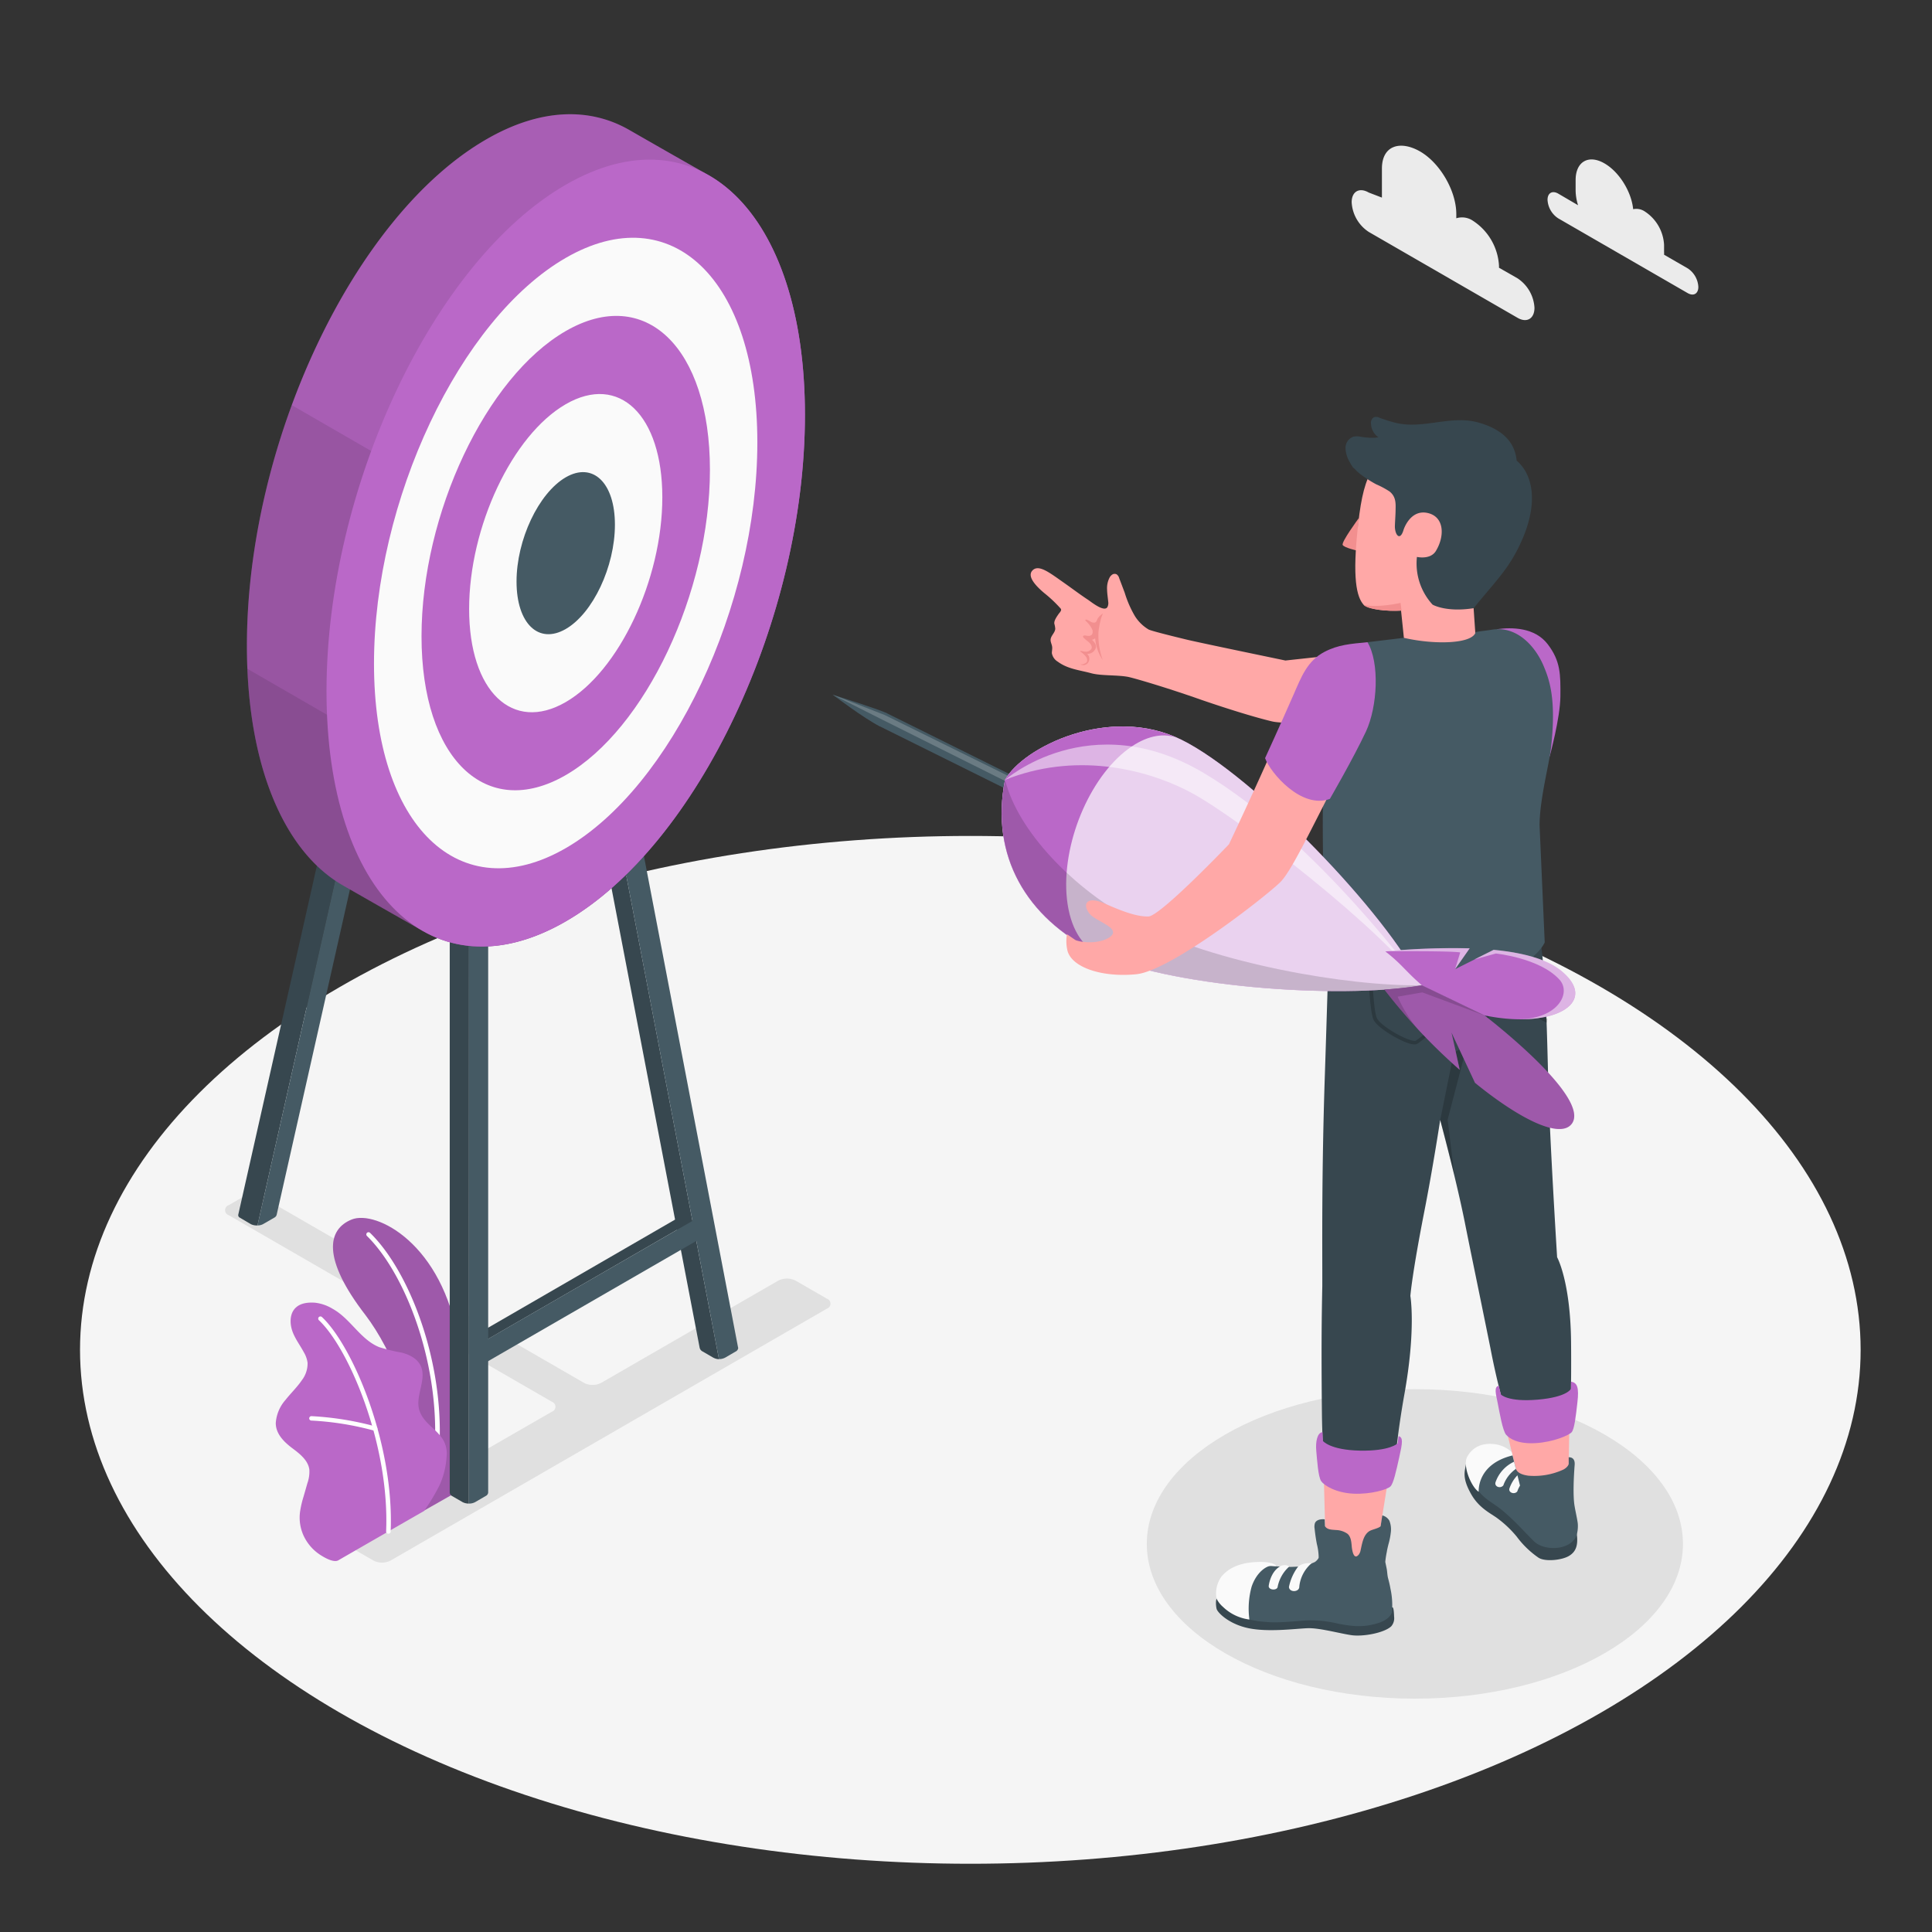 <svg xmlns="http://www.w3.org/2000/svg" viewBox="0 0 500 500"><rect x="0" y="0" width="500" height="500" fill="#333333" stroke="none"/><g id="freepik--Floor--inject-1094"><ellipse id="freepik--floor--inject-1094" cx="251.12" cy="349.34" rx="230.41" ry="133" style="fill:#f5f5f5"></ellipse></g><g id="freepik--Clouds--inject-1094"><g id="freepik--clouds--inject-1094"><path id="freepik--Cloud--inject-1094" d="M436.84,69.49l-6.18-3.57a6.06,6.06,0,0,0,0-.76V63.37a11,11,0,0,0-5-8.65,3.91,3.91,0,0,0-3-.58c-.45-4.53-3.6-9.65-7.42-11.85-4.12-2.39-7.47-.46-7.47,4.31v2.68a13.06,13.06,0,0,0,.63,3.83l-5.13-3c-1.53-.88-2.77-.17-2.77,1.6a6.12,6.12,0,0,0,2.77,4.8l33.49,19.34c1.53.88,2.77.17,2.77-1.6A6.12,6.12,0,0,0,436.84,69.49Z" style="fill:#ebebeb"></path><path id="freepik--cloud--inject-1094" d="M354.23,49.83l3.41,1.31V43.63c0-6,4.75-7.38,9.91-4.41h0c5.16,3,9.34,10.22,9.34,16.18v1.09a5,5,0,0,1,4.33.66h0a14.88,14.88,0,0,1,6.72,11.64v.5L392.69,72a9.79,9.79,0,0,1,4.43,7.66c0,2.83-2,4-4.43,2.56l-38.46-22.2a9.8,9.8,0,0,1-4.42-7.67C349.81,49.56,351.79,48.42,354.23,49.83Z" style="fill:#ebebeb"></path></g></g><g id="freepik--Shadows--inject-1094"><ellipse id="freepik--Shadow--inject-1094" cx="366.17" cy="399.56" rx="69.38" ry="40.05" style="fill:#e0e0e0"></ellipse><path id="freepik--shadow--inject-1094" d="M101.1,403.86,214,338.68a1.36,1.36,0,0,0,0-2.58l-8.11-4.68a5,5,0,0,0-4.47,0l-45.83,26.46a4.87,4.87,0,0,1-4.46,0L67.57,309.64a5,5,0,0,0-4.47,0l-3.92,2.26a1.36,1.36,0,0,0,0,2.58l83.64,48.29a1.36,1.36,0,0,1,0,2.58l-54.3,31.26a1.36,1.36,0,0,0,0,2.57l8.11,4.68A4.9,4.9,0,0,0,101.1,403.86Z" style="fill:#e0e0e0"></path></g><g id="freepik--Plants--inject-1094"><g id="freepik--plants--inject-1094"><path d="M109.65,391l8-4.55s3.82-21.05,1-39.15c-4-25.44-21.34-34.22-27.63-31.69s-7.77,10.07,3.6,24.77C101.24,349.09,109.86,367.43,109.65,391Z" style="fill:#BA68C8"></path><g style="opacity:0.15"><path d="M109.65,391l8-4.55s3.82-21.05,1-39.15c-4-25.44-21.34-34.22-27.63-31.69s-7.77,10.07,3.6,24.77C101.24,349.09,109.86,367.43,109.65,391Z"></path></g><path d="M112.53,380.94h-.07a.57.57,0,0,1-.49-.64c3.29-23.82-6.29-49.92-17-60.43a.58.58,0,0,1,0-.81.57.57,0,0,1,.8,0c11,10.7,20.73,37.23,17.39,61.4A.58.58,0,0,1,112.53,380.94Z" style="fill:#fff"></path><path d="M87.55,403.81c-1.26.72-3.85-.86-4.85-1.53a11.92,11.92,0,0,1-4-4.58,11.18,11.18,0,0,1-1-6.76,26,26,0,0,1,.85-3.59c.34-1.17.67-2.33,1-3.49a8.89,8.89,0,0,0,.51-3.52c-.31-2.39-2.43-4.06-4.35-5.5-2.13-1.6-4.35-3.7-4.34-6.57a10.09,10.09,0,0,1,2.54-6c1.37-1.74,3-3.28,4.24-5.11a7.12,7.12,0,0,0,1.45-4.47,7.24,7.24,0,0,0-1-2.78c-1-1.87-2.35-3.59-3-5.6s-.6-4.51,1-5.94c1.29-1.18,3.2-1.35,4.94-1.23a11.27,11.27,0,0,1,4.6,1.61c4.56,2.54,7.16,7.94,12,9.89a46.79,46.79,0,0,0,5.86,1.43c2,.52,3.93,1.51,4.83,3.31,1.78,3.55-1.52,7.92-.27,11.69,1.11,3.33,4.34,4.61,6.16,7.61a7.11,7.11,0,0,1,.85,4.37,20.61,20.61,0,0,1-1.84,7.37,51.77,51.77,0,0,1-4,6.64C109.57,391.12,87.74,403.7,87.55,403.81Z" style="fill:#BA68C8"></path><path d="M100.48,396.92h0a.57.57,0,0,1-.55-.59c.94-22.55-9.68-47.44-17.41-54.67a.57.57,0,0,1,0-.8.58.58,0,0,1,.81,0c7.88,7.38,18.72,32.68,17.77,55.55A.58.58,0,0,1,100.48,396.92Z" style="fill:#fff"></path><path d="M97.1,370.28a.5.5,0,0,1-.17,0,76,76,0,0,0-16.36-2.64.57.57,0,0,1,.05-1.14,78.35,78.35,0,0,1,16.65,2.69.56.56,0,0,1,.37.71A.55.55,0,0,1,97.1,370.28Z" style="fill:#fff"></path></g></g><g id="freepik--Target--inject-1094"><g id="freepik--target--inject-1094"><g id="freepik--Canvas--inject-1094"><polygon points="176.19 317.71 176.19 314.77 123.84 345.05 126.33 346.52 176.19 317.71" style="fill:#37474f"></polygon><path d="M110.91,118.38a.7.7,0,0,1,.34.75L67.87,311.68l-1.23,5.46a3.4,3.4,0,0,1-1.74-.34s0,0,0,0L62,315.09a.7.7,0,0,1-.33-.76l44.53-197.65a.7.7,0,0,1,1-.46Z" style="fill:#37474f"></path><path d="M116.35,115.75,71.61,314.34a1.15,1.15,0,0,1-.56.75l-2.91,1.68a2.93,2.93,0,0,1-1.5.37l1.23-5.46,43.49-193Z" style="fill:#455a64"></path><path d="M121.35,383.38v5.74a3.44,3.44,0,0,1-1.61-.36s0,0,0,0l-2.7-1.56a1.13,1.13,0,0,1-.65-.93V213.8l5,2.88Z" style="fill:#37474f"></path><path d="M126.34,213.81V386.3a1.12,1.12,0,0,1-.66.87L123,388.73a3.2,3.2,0,0,1-1.63.39V216.68Z" style="fill:#455a64"></path><path d="M186.07,351.76a3.38,3.38,0,0,1-1.56-.45l-2.78-1.61a1.41,1.41,0,0,1-.68-1L151.31,193.61l5,2.88L185,346.18Z" style="fill:#37474f"></path><path d="M191.05,348.85v0a1.16,1.16,0,0,1-.69.94l-2.54,1.48-.12.07a3.36,3.36,0,0,1-1.63.39L185,346.18,156.3,196.49l5-2.87,29.69,155s0,0,0,0Z" style="fill:#455a64"></path><polygon points="124.62 353.25 181.17 320.6 181.17 314.84 124.62 347.49 124.62 353.25" style="fill:#455a64"></polygon></g><path d="M183.62,45.47h0l-.1-.06-.27-.15c-1.45-.82-7.45-4.2-20.4-11.63-10.33-5.94-23.15-5.58-37,2.44C91.61,55.82,63.89,114.5,63.9,167.15c0,31.25,9.78,53.36,24.87,62,9.08,5.21,18.4,10.49,20.52,11.7a1.71,1.71,0,0,1,.23.13l.22.12h0c10.26,5.71,22.94,5.27,36.66-2.65,34.19-19.75,61.91-78.43,61.91-131.08C208.32,76.25,198.62,54.2,183.62,45.47Z" style="fill:#BA68C8"></path><path d="M183.62,45.47h0l-.1-.06-.27-.15c-1.45-.82-7.45-4.2-20.4-11.63-10.33-5.94-23.15-5.58-37,2.44C91.61,55.82,63.89,114.5,63.9,167.15c0,31.25,9.78,53.36,24.87,62,9.08,5.21,18.4,10.49,20.52,11.7a1.71,1.71,0,0,1,.23.13l.22.12h0c10.26,5.71,22.94,5.27,36.66-2.65,34.19-19.75,61.91-78.43,61.91-131.08C208.32,76.25,198.62,54.2,183.62,45.47Z" style="opacity:0.1"></path><path d="M195.1,173.9,75.51,104.85C68.2,124.72,63.9,146.4,63.9,167.15c0,31.25,9.78,53.36,24.87,62,9.08,5.21,18.4,10.49,20.52,11.7a1.71,1.71,0,0,1,.23.13l.22.12h0c10.26,5.71,22.94,5.27,36.66-2.65C166.17,227.06,183.77,202.64,195.1,173.9Z" style="opacity:0.1"></path><path d="M64,173.07c1.17,28.13,10.63,48,24.75,56.1,9.08,5.21,18.4,10.49,20.52,11.7a1.71,1.71,0,0,1,.23.13l.22.12h0c10.26,5.71,22.94,5.27,36.66-2.65a77.65,77.65,0,0,0,13.47-10.05Z" style="opacity:0.1"></path><path d="M146.4,47.82c-34.19,19.74-61.9,78.42-61.9,131.07s27.72,79.32,61.91,59.58S208.32,160,208.32,107.39,180.6,28.07,146.4,47.82Z" style="fill:#BA68C8"></path><path d="M146.4,66.75c-27.4,15.82-49.61,62.85-49.61,105s22.22,63.57,49.62,47.75S196,156.68,196,114.49,173.81,50.92,146.4,66.75Z" style="fill:#fafafa"></path><path d="M146.41,85.68c-20.62,11.9-37.32,47.28-37.32,79s16.71,47.82,37.32,35.92,37.32-47.28,37.32-79S167,73.77,146.41,85.68Z" style="fill:#BA68C8"></path><path d="M146.41,104.61c-13.83,8-25,31.7-25,53s11.21,32.07,25,24.09,25-31.71,25-53S160.23,96.62,146.41,104.61Z" style="fill:#fafafa"></path><path d="M146.41,123.53c-7,4.07-12.74,16.14-12.73,27s5.7,16.32,12.73,12.26,12.73-16.13,12.73-27S153.44,119.47,146.41,123.53Z" style="fill:#455a64"></path></g></g><g id="freepik--Character--inject-1094"><g id="freepik--character--inject-1094"><g id="freepik--character--inject-1094"><g id="freepik--character--inject-1094"><path d="M379.39,378.89c-.26,1.88-1.12,3.42,1.34,7.79,1.91,3.38,4.67,4.79,6.45,6a27.87,27.87,0,0,1,5.35,5,23.83,23.83,0,0,0,5.62,5.44c1.68,1.11,6,.68,7.89-.44s2.5-2.93,1.95-6.19-10.63-3.11-10.63-3.11Z" style="fill:#37474f"></path><path d="M406.31,359l-.5,30.58c0,1.8-9.87,4.05-12-.06a67.52,67.52,0,0,0-1.48-9.38c-.77-3.07-2.08-8.41-2.08-8.41-1.12-6.37-1.62-11.07-1.62-11.07Z" style="fill:#ffa8a7"></path><path d="M360.86,373.08s-4.65,28.3-4.79,29.86-4.53,2.57-7.78,2.47-5.17-1.61-5.14-2.31l-.8-30.2Z" style="fill:#ffa8a7"></path><path d="M365,335.39s.4-5.45,3.62-21.9c2.24-11.4,4.1-23.64,4.1-23.64s4,14.76,6.35,26.39c1.68,8.46,3.37,16.43,6.63,32.55a200.64,200.64,0,0,0,5.2,21c6.27,3.33,15.44-.49,15.44-.49s.38-9.83.25-22c-.16-15.76-3.61-21.93-3.61-21.93s-1.33-21.25-2-36.94c-.9-22.25-.21-43-5.45-60.32-.81-.22-50-21.71-51.28,7.72-.31,7.27-.85,26.62-1.37,42.15-.89,26.32-.64,45.9-.67,54.86-.18,8.63-.26,16.72-.1,32.82.08,7,.49,13,.49,13,5.9,4,18.51-.88,18.51-.88s.56-6.92,2.3-16.7C366.51,344,365,335.39,365,335.39Z" style="fill:#37474f"></path><g style="opacity:0.2"><path d="M364.87,270.11c-2.77-.8-8.34-4.07-9.37-6.15-1.19-2.39-1.45-14.94-1.46-15.47V248l20.25-1.44.06.44a127,127,0,0,1,1.19,13.82l0,.65c.08,2-7.89,8.14-8.7,8.63a1.29,1.29,0,0,1-.66.18A4.6,4.6,0,0,1,364.87,270.11ZM355,248.92c.09,3.87.48,12.86,1.36,14.62s6,4.87,8.78,5.66c1,.28,1.22.14,1.23.14,1.74-1.07,8.29-6.66,8.25-7.8l0-.66a121.9,121.9,0,0,0-1.12-13.28Z"></path></g><g style="opacity:0.2"><path d="M400.3,264.69l.19-1c-3.43-1.65-8.42-4.4-8.8-5.33-.47-1.14-1.35-9.15-1.7-12.64,1-.26,4.13-1,8.82-2l-.19-.93c-5.86,1.24-9.23,2.13-9.26,2.14l-.39.1,0,.4c.12,1.2,1.18,11.77,1.8,13.31S398.87,264,400.3,264.69Z"></path></g><path d="M342.26,370.65l.09,2.25s1.81,2.36,9.57,2.52,9.78-1.86,9.78-1.86l.25-1.88c1.24.29,1,1.76.18,5.43s-1.5,6.84-2.3,7.6-5,2.06-9.55,1.85-7.54-2.1-8.34-3.2-1.07-5.5-1.29-7.87S340.91,370.74,342.26,370.65Z" style="fill:#BA68C8"></path><path d="M387.88,358.64l.55,2.25s1.77,2,9.51,1.34,8.64-2.83,8.64-2.83l0-1.82c1.65.25,2.08,1.55,1.66,5.28s-.79,7-1.5,7.8-4.73,2.55-9.31,2.82-6.74-1.15-7.64-2.16-1.72-5.82-2.18-8.16S386.56,358.88,387.88,358.64Z" style="fill:#BA68C8"></path><path d="M372.73,289.85l3.53-17.46a16.87,16.87,0,0,0,9.11-11.27s.59,8-6.38,12l-4.34,16.64,1.73,14.34Z" style="opacity:0.2"></path><path d="M315.24,413.44c-.7-.07-.62,2-.38,2.94s3.13,3.93,8.27,5,12.23.11,15.28,0,8.3,1.36,11.33,1.8,8.5-.58,10.31-2.29a3.18,3.18,0,0,0,.74-2.51c-.06-2-.24-2.43-.48-2.41Z" style="fill:#37474f"></path><path d="M359.33,399.66a19,19,0,0,0,.64-3.33,6.16,6.16,0,0,0-.39-2.76,2.92,2.92,0,0,0-1.84-1.38L357.3,395c-.59.57-2.25.83-2.93,1.27-1.53,1-1.83,3.07-2.23,4.85a2.79,2.79,0,0,1-.46,1.17c-1.38,1.71-1.78-1.28-1.85-2.08-.1-1.16-.2-2.45-1.06-3.24a5.47,5.47,0,0,0-3-1c-1.05-.09-2.3-.05-2.87-1l-.07-1.77c-.89-.1-2.16.07-2.53,1a3.13,3.13,0,0,0-.08,1.43c.14,1.33.33,2.66.59,4a14.91,14.91,0,0,1,.45,3,5.09,5.09,0,0,1,0,.56,3,3,0,0,1-1,1.07,12.81,12.81,0,0,1-5.24,1.22c-2.64.17-4.88-.23-7.85-.27a15.82,15.82,0,0,0-7.9,1.61,7.1,7.1,0,0,0-4,7,9.81,9.81,0,0,0,4.7,4.26,25.41,25.41,0,0,0,7.78,1.68c3.13.32,7.46-.23,10.6-.41a30.24,30.24,0,0,1,7.84.83c4,.8,6.72,1,10.33-.08,1.37-.42,3.07-1.23,3.7-2.74a19.9,19.9,0,0,0-.37-6.2c-.07-.41-.15-.81-.24-1.21s-.24-1-.37-1.48c-.2-.75-.21-1.57-.34-2.34-.05-.28-.2-1-.39-1.91a23.18,23.18,0,0,1,.4-2.61C359,401,359.17,400.3,359.33,399.66Z" style="fill:#455a64"></path><path d="M339.43,404.58a9.12,9.12,0,0,0-3.17,6c.06,1.52-2.62,1.62-2.68.11a13,13,0,0,1,2.42-5.32A4.84,4.84,0,0,1,339.43,404.58Z" style="fill:#fafafa"></path><path d="M333.6,405.47a9.49,9.49,0,0,0-2.93,5.11c-.05,1.12-2.38,1-2.33-.12,0,0,.36-3.59,2.94-5.08C332,404.87,333.36,405,333.6,405.47Z" style="fill:#fafafa"></path><path d="M329,405.23c-1.23,0-3.81,1.64-5.08,5.4a21.44,21.44,0,0,0-.58,8.5,12,12,0,0,1-6.8-3.24,7,7,0,0,1-1.7-2.16,7.51,7.51,0,0,1,1.29-5.74c1.79-2.12,4.55-3.51,8.89-3.73,4.87-.25,5.29,1.05,5.29,1.05Z" style="fill:#fafafa"></path><path d="M382.06,374.89c2.41-1.41,9.37,1.77,9.37,1.77l.41,1.63s.29,1.16.44,1.73c.36,1.29,2,1.71,3.2,1.88a18,18,0,0,0,9.15-1.59c1.27-.7,1.35-1.47,1.35-1.47,0-.46,0-1.71,0-1.71.78,0,1.67.36,1.54,2-.23,2.94-.49,8.07,0,10.74.22,1.32.59,2.87.78,4.18.14.89.1,3.51-1.07,4.56h0a4.31,4.31,0,0,1-1.17,1c-2.54,1.58-7,1.32-9.08-.74-2.64-2.56-4.5-4.89-8.2-8-2.19-1.82-4.3-2.69-6.08-4.93h0a14.12,14.12,0,0,1-2.21-4.26C379.16,378,379.58,376.34,382.06,374.89Z" style="fill:#455a64"></path><path d="M389.06,384.42a8.75,8.75,0,0,1,3.25-4.27c-.15-.61-.32-1.23-.47-1.86a9.17,9.17,0,0,0-4.8,5.32C386.69,384.73,388.28,385.36,389.06,384.42Z" style="fill:#fafafa"></path><path d="M392.66,386a8.31,8.31,0,0,1,.72-1.53c-.21-.83-.43-1.72-.67-2.66a9.1,9.1,0,0,0-2.06,3.38C390.3,386.26,391.89,386.89,392.66,386Z" style="fill:#fafafa"></path><path d="M382.68,386.08h0c0-.29-.42-7.16,8.75-9.41,0-.05-.16-.65-.23-.9h0a8.05,8.05,0,0,0-4.21-2c-3.35-.46-5.79.7-7.21,3.11S380.82,384.89,382.68,386.08Z" style="fill:#fafafa"></path></g><path d="M329.21,186.7c-3.87-.91-10.81-3-18.53-5.66-8.49-3-17.33-5.61-18.82-5.88-2.84-.51-6.91-.24-9.43-.92-3-.82-6.05-1.06-8.68-3a3.24,3.24,0,0,1-1.53-2.21c0-.47.11-.94.09-1.41,0-.74-.49-1.42-.41-2.15.1-1,1.16-1.74,1.2-2.75a6.56,6.56,0,0,0-.24-1.31c-.12-.8.67-1.87,1.11-2.52.24-.34.91-.94.53-1.39a34,34,0,0,0-4.23-4c-2.78-2.33-4.3-4.46-3.14-5.79,1.6-1.85,4.54.54,8.26,3.14,2.07,1.45,4.1,3,6.2,4.38.82.55,4.14,3.26,5,1.9a2.31,2.31,0,0,0,.21-1.45c-.09-1-.27-2.07-.29-3.11a6,6,0,0,1,.6-3,2.17,2.17,0,0,1,.76-.88,1.12,1.12,0,0,1,1.12-.05,1.74,1.74,0,0,1,.66,1c.48,1.25.95,2.5,1.42,3.75a28.09,28.09,0,0,0,2.64,6.05,10.57,10.57,0,0,0,3.56,3.48c1,.47,7.66,2.08,9.84,2.61,3.76.9,25.13,5.31,25.55,5.41l57.52-6.26-.8,18.74S336.79,188.49,329.21,186.7Z" style="fill:#ffa8a7"></path><path d="M387.4,162.83c3.91-.52,9.81-.48,13.16,3.91s3.31,7.87,3.27,13.47-2.78,15.58-2.78,15.58Z" style="fill:#BA68C8"></path><path d="M282.77,163.48a1,1,0,0,1-.24.8,1.08,1.08,0,0,1-.79.29,4,4,0,0,1-.85-.11c-.23,0-.54,0-.6.2a.47.47,0,0,0,.14.38,10.89,10.89,0,0,0,1.27,1.07c.55.48,1.21,1.39.6,2a1.6,1.6,0,0,1-1.41.53c-.39,0-.78-.15-1.18-.17-.07,0-.16,0-.15.1a.18.18,0,0,0,.05.07,5.89,5.89,0,0,1,1.46,1.35,1.4,1.4,0,0,1,.25,1.21c-.2.48-1,.72-1.44.75h-.23s0,0,0,.05l.07,0a3.17,3.17,0,0,0,.44.12,1.54,1.54,0,0,0,1.68-1.15,1.69,1.69,0,0,0-.53-1.79,2,2,0,0,0,1.82-.72c1-1.11.35-2.05-.53-2.89a1.78,1.78,0,0,0,.83-.39,11.56,11.56,0,0,0,1.95,5.63,18.6,18.6,0,0,1-1.11-6.65,8.21,8.21,0,0,1,.16-1.64,14.46,14.46,0,0,1,.28-1.46,10.72,10.72,0,0,1,.73-2.29,4.33,4.33,0,0,0-1.3,1.22c-.3.43-.28,1.08-.94,1.15a1.81,1.81,0,0,1-1.06-.32,3.21,3.21,0,0,0-1-.47.26.26,0,0,0-.23.05c-.07.09,0,.22.08.31a6.64,6.64,0,0,1,1.75,2.36A1.06,1.06,0,0,1,282.77,163.48Z" style="fill:#f28f8f"></path><polygon points="362.38 156 364.29 174.34 382.6 175.34 381.14 154.07 362.38 156" style="fill:#ffa8a7"></polygon><path d="M351.68,134.05s-4.64,6.29-4.19,7,3.59,1.41,3.59,1.41Z" style="fill:#f28f8f"></path><path d="M364.57,116.66c-8.79,1.37-11.51,5-13.06,18.82-1.63,14.39-.39,19,1.4,21.05,1.21,1.38,8.31,2,11.95,1.19,4.56-1,14.89-4.05,20-11.06,6.05-8.24,8.14-19.74,2.4-24.8C379.23,114.73,368.15,116.1,364.57,116.66Z" style="fill:#ffa8a7"></path><path d="M350.51,121.26a11.79,11.79,0,0,0,2.12,1.87,30.68,30.68,0,0,0,3.53,2.21,22.68,22.68,0,0,1,3.44,1.84c1.52,1.21,1.64,2.71,1.58,4.53,0,1.19-.11,2.66-.18,4.25-.1,2.4,1.33,4.3,2.25,1.13,0,0,1.66-5.26,6.12-4.35s4.58,6,2.23,9.86c-1.44,2.35-4.9,1.53-4.9,1.53a15.75,15.75,0,0,0,4.05,12.35s3.47,2.05,10.62.92c5.2-6.41,8.42-9.48,11.31-15.1,6.12-11.87,3.89-19.65-.17-23.09-.54-5.65-4.82-8.4-9.79-9.83-7.44-2.13-14.71,2-22.07-.1a36.35,36.35,0,0,1-3.58-1.14,2,2,0,0,0-1.46-.18,1.65,1.65,0,0,0-.8,1.62,4.51,4.51,0,0,0,2,3.65c-.15-.1-.89.06-1.09.06-.42,0-.83,0-1.25,0A22.6,22.6,0,0,1,352,113a4.58,4.58,0,0,0-1.69,0,3.05,3.05,0,0,0-2.09,3,7.58,7.58,0,0,0,1.15,3.69,10.29,10.29,0,0,0,.83,1.34A4,4,0,0,0,350.51,121.26Z" style="fill:#37474f"></path><path d="M352.91,156.53c1,1.11,5.81,1.73,9.55,1.5l.26,0-.26-2S356.48,157.41,352.91,156.53Z" style="fill:#f28f8f"></path><path d="M399.54,172.47c-2.25-5.42-7.13-10.55-13.41-9.51-1.46.24-2.85.36-4.23.61-.74,3.07-10.53,3.36-18.57,1.5l-9.43,1.13c-5.77,1.94-10.41,13.07-11.23,30s.09,43,.42,54.79a64.86,64.86,0,0,0,36.57,3.75c17.29-3.44,20.11-10.86,20.11-10.86l-1.33-30.26c0-6.58,2.4-15.5,2.91-19.73C402.89,180.88,400.9,175.76,399.54,172.47Z" style="fill:#455a64"></path></g><g id="freepik--Dart--inject-1094"><path d="M228.47,184.69a3.06,3.06,0,0,0-1.21,2.45.94.94,0,0,0,.46.85l32.79,16.27,1.71-3.45-32.79-16.27A1,1,0,0,0,228.47,184.69Z" style="fill:#455a64"></path><path d="M227.72,188c-4-2-12.21-8.2-12.21-8.2s11.92,3.73,13.92,4.75Z" style="fill:#455a64"></path><polygon points="261.26 200.97 229 185.06 215.51 179.79 228.53 186.35 261.14 202.63 261.26 200.97" style="fill:#fff;opacity:0.2"></polygon><path d="M261.26,201a3,3,0,0,0-1.21,2.44c.06.87.69,1.18,1.41.7a3,3,0,0,0,1.21-2.45C262.61,200.8,262,200.48,261.26,201Z" style="fill:#37474f"></path><path d="M260.1,201.84c4.57-8.41,27.07-19.59,45.69-10.38S358.91,236.35,368,255c-21.84,3.75-66.48.32-84.45-8.56S256.22,221.42,260.1,201.84Z" style="fill:#BA68C8"></path><path d="M260.1,201.84c4.57-8.41,27.07-19.59,45.69-10.38S358.91,236.35,368,255c-21.84,3.75-66.48.32-84.45-8.56S256.22,221.42,260.1,201.84Z" style="fill:#fff;opacity:0.7"></path><path d="M276,231.29c-.92-14.21,6.66-31.29,16.93-38.13,4.34-2.9,8.46-3.5,11.85-2.15-18.42-8.35-40.21,2.57-44.7,10.83-3.88,19.58,5.52,35.7,23.48,44.58l0,0C279.42,244.31,276.52,239,276,231.29Z" style="fill:#BA68C8"></path><path d="M283.58,246.42c18,8.88,62.6,12.31,84.45,8.56-19.1.38-54.07-5.76-73.9-16.22-16.38-8.64-30.78-23.76-34-36.92C256.22,221.42,265.62,237.54,283.58,246.42Z" style="opacity:0.15"></path><path d="M260.1,201.84c17.57-7.08,35.87-3.29,48.26,3.35S358.51,241.11,368,255c0,0-27.11-37.55-56.55-55S260.1,201.84,260.1,201.84Z" style="fill:#fff;opacity:0.5"></path><path d="M406.82,290.77c-2.94,4.14-13.56-1.15-25.09-10.54h0l-6.08-13,2.13,9.65a145.64,145.64,0,0,1-19.51-20.79c3.35-.23,6.62-.59,9.76-1.12l16.12,7.79S411.75,283.84,406.82,290.77Z" style="fill:#BA68C8"></path><path d="M406.82,290.77c-2.94,4.14-13.56-1.15-25.09-10.54h0l-6.08-13,2.13,9.65a145.64,145.64,0,0,1-19.51-20.79c3.35-.23,6.62-.59,9.76-1.12l16.12,7.79S411.75,283.84,406.82,290.77Z" style="opacity:0.15"></path><g style="opacity:0.15"><path d="M358.27,256.1a133.13,133.13,0,0,0,9,10.65,35.55,35.55,0,0,1-5.56-8.81l6.4-1.11,16,5.94L368,255C364.89,255.51,361.62,255.87,358.27,256.1Z"></path></g><path d="M384.15,262.77,368,255c-4.29-3.68-5.21-5.48-9.48-8.77a183.35,183.35,0,0,1,21.81-.79l-3.78,5.4,10-5c8.84.85,14.51,2.85,17.72,5.59C413.91,259.63,401.77,266.46,384.15,262.77Z" style="fill:#BA68C8"></path><path d="M376.58,250.82l3.78-5.4a183.35,183.35,0,0,0-21.81.79s16.71-.17,19.35.28Z" style="fill:#fff;opacity:0.5"></path><path d="M393,263.79c12.42.17,19.18-5.63,11.28-12.4-3.21-2.74-8.88-4.74-17.72-5.59l-5,2.51,5.57-1.54s11.38,1.15,16.47,6.77C406.73,257,403.19,263.7,393,263.79Z" style="fill:#fff;opacity:0.5"></path></g><path d="M351.28,191.51c-10.54,19.93-16.56,33.36-19.87,36.72s-28.3,23-37.33,23.9-17.11-1.86-17.9-6.46a10.56,10.56,0,0,1-.05-3.9s2.17,1.52,2.28,1.56c2.75.94,6.92.63,8.91-.89,2.94-2.25-3.7-4-5.25-5.88-2-2.35-1.13-4.89,3.86-2.71,4.34,1.91,8.2,3.42,11.29,3.33s20.84-18.69,20.84-18.69,9.52-20.11,13.95-30.85c8.33-20.17,16.48-20.07,20.9-20.17Z" style="fill:#ffa8a7"></path><path d="M353.9,166.2c-4.33.43-7.56.62-11.18,2.53-4.39,2.31-5.94,6.44-7.93,11-3.79,8.64-7.39,16.48-7.39,16.48,1.43,3.9,9.48,13.26,16.77,10.54,0,0,6.14-10.6,9.34-17.44C356.5,182.9,357.09,171.46,353.9,166.2Z" style="fill:#BA68C8"></path></g></g></svg>